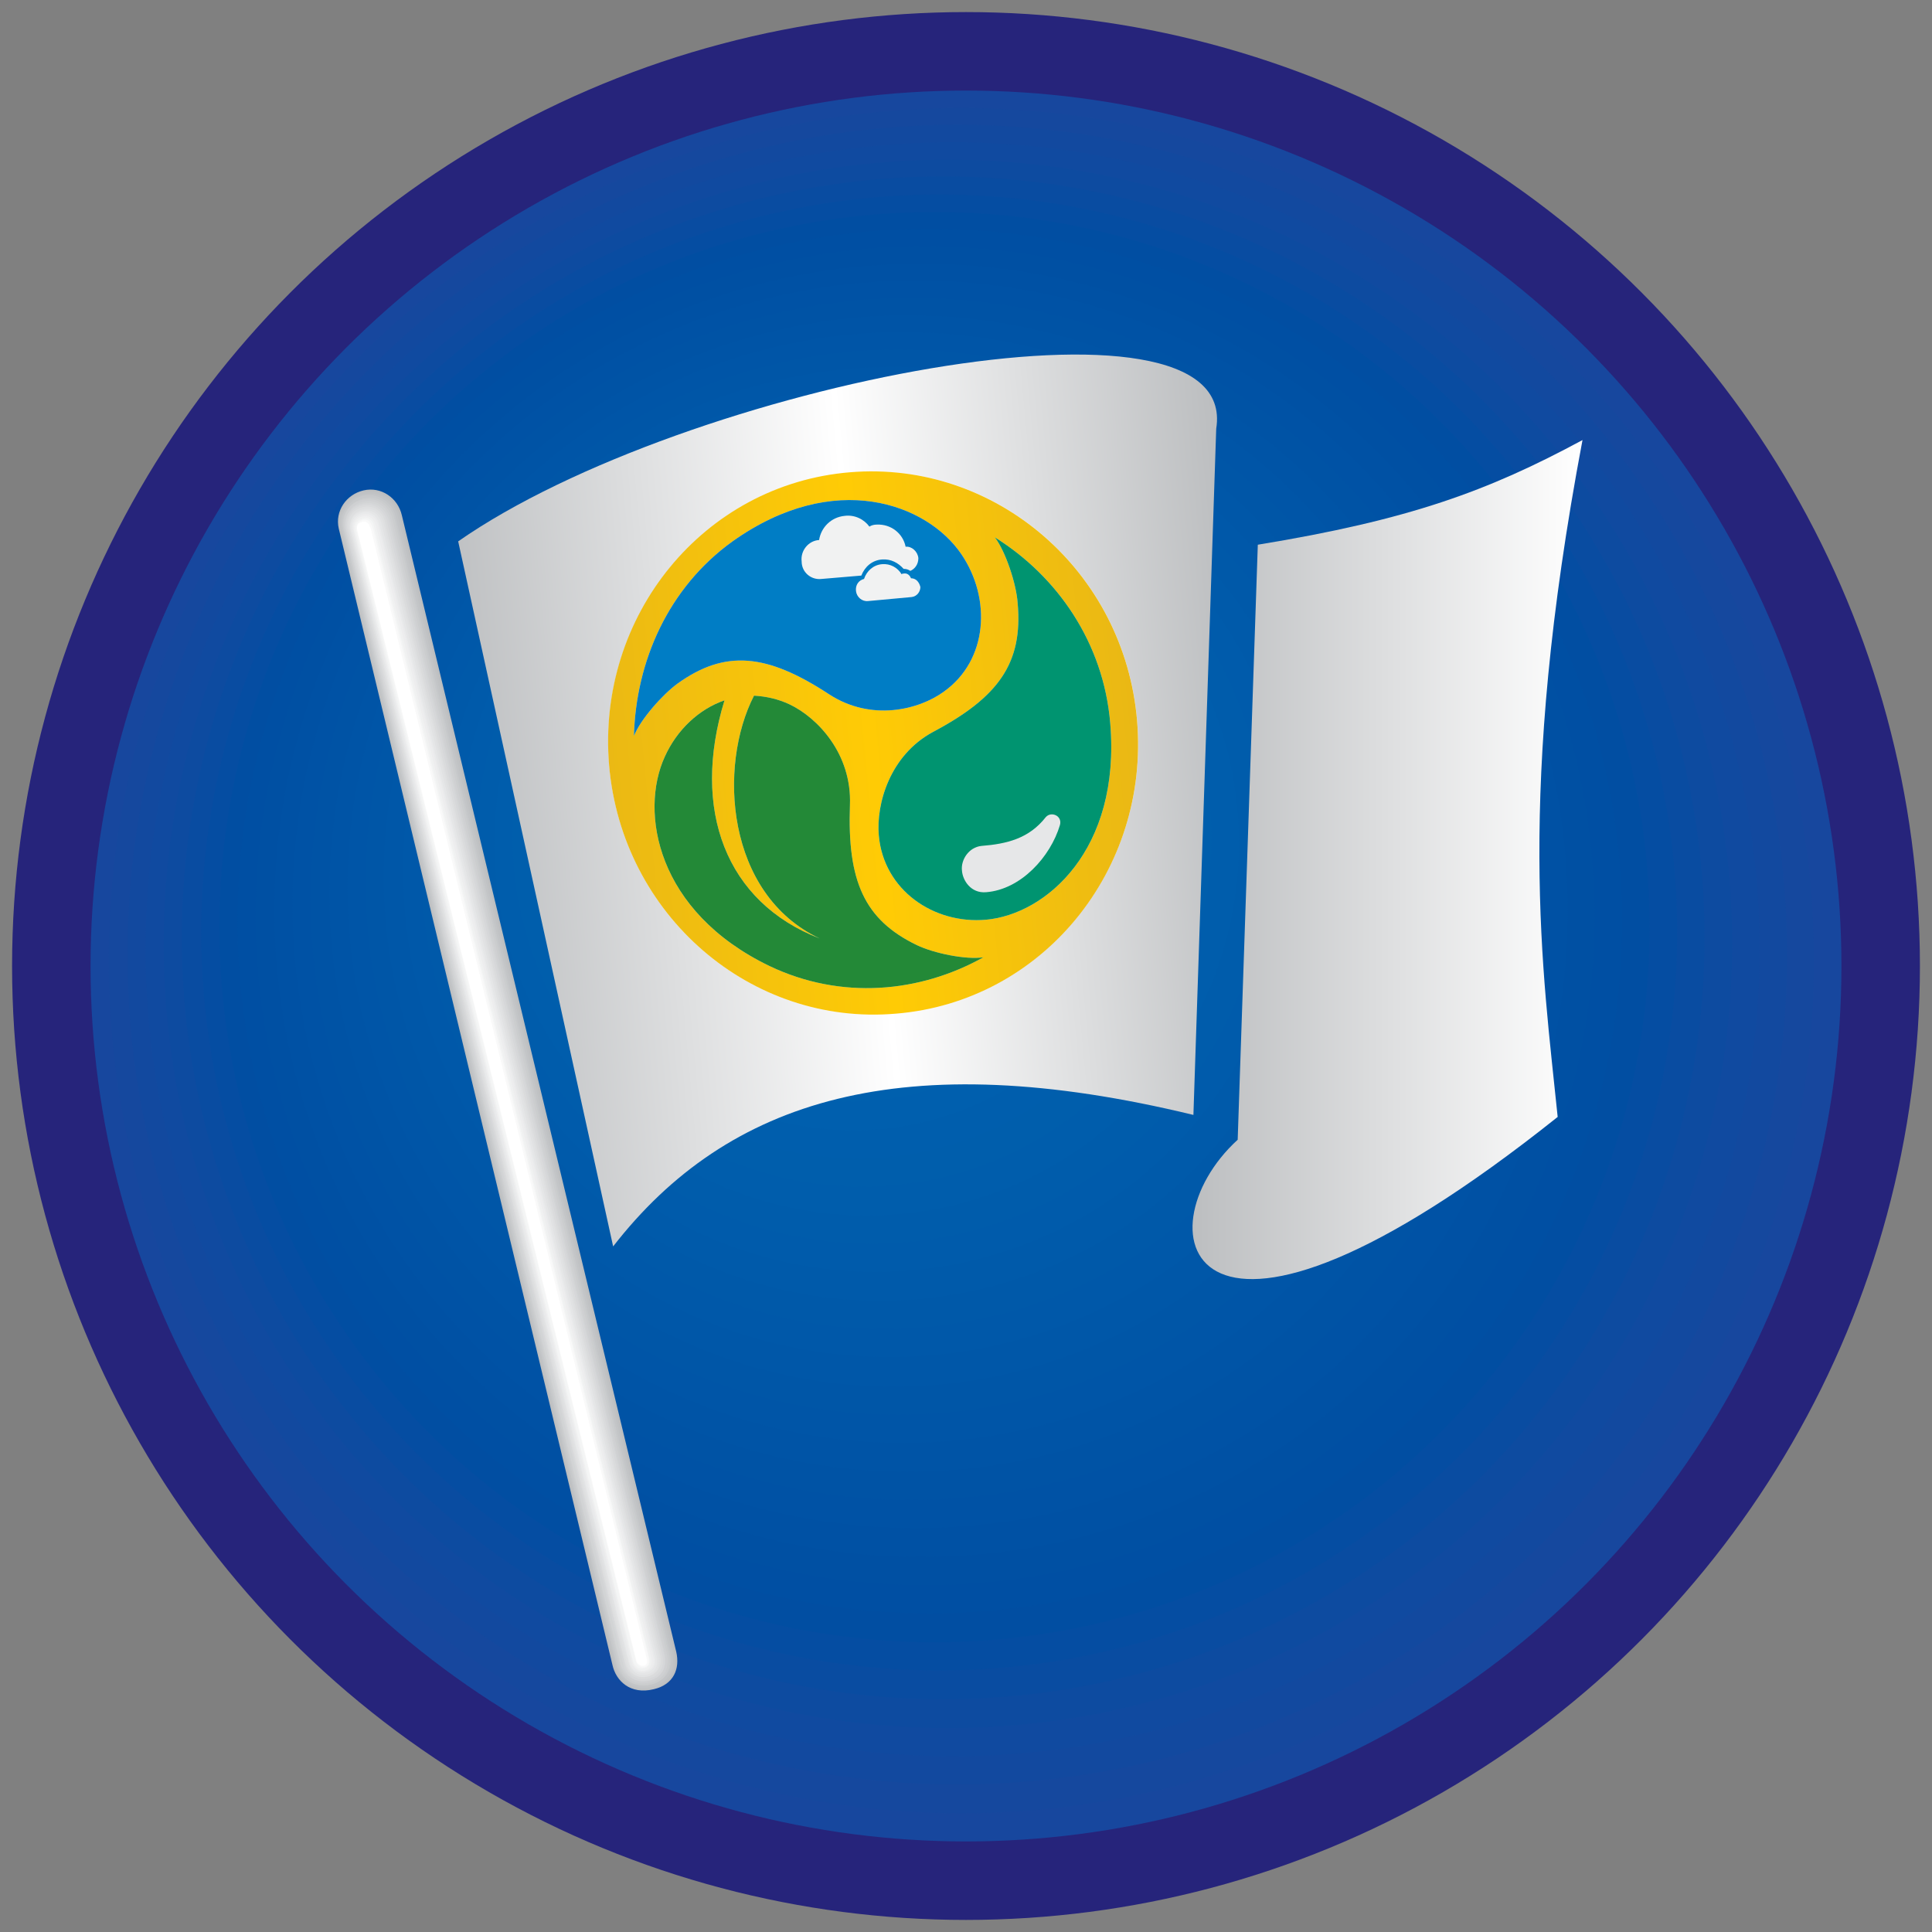 <?xml version="1.0" encoding="utf-8"?>
<!-- Generator: Adobe Illustrator 26.2.1, SVG Export Plug-In . SVG Version: 6.00 Build 0)  -->
<svg version="1.1" xmlns="http://www.w3.org/2000/svg" xmlns:xlink="http://www.w3.org/1999/xlink" x="0px" y="0px"
	 viewBox="0 0 288 288" style="enable-background:new 0 0 288 288;" xml:space="preserve">
<rect x="0" y="0" width="288" height="288" fill="#808080" stroke="none"/>
<style type="text/css">
	.st0{display:none;}
	.st1{fill:#26247B;}
	.st2{fill:#17479E;}
	.st3{fill:#15489E;}
	.st4{fill:#12499F;}
	.st5{fill:#104AA0;}
	.st6{fill:#0D4BA0;}
	.st7{fill:#094CA1;}
	.st8{fill:#054DA2;}
	.st9{fill:#014EA2;}
	.st10{fill:#004FA3;}
	.st11{fill:#0050A3;}
	.st12{fill:#0051A4;}
	.st13{fill:#0052A5;}
	.st14{fill:#0053A5;}
	.st15{fill:#0054A6;}
	.st16{fill:#0055A7;}
	.st17{fill:#0056A7;}
	.st18{fill:#0057A8;}
	.st19{fill:#0058A9;}
	.st20{fill:#0059A9;}
	.st21{fill:#005AAA;}
	.st22{fill:#005BAB;}
	.st23{fill:#005CAB;}
	.st24{fill:#005DAC;}
	.st25{fill:#005EAC;}
	.st26{fill:#005EAD;}
	.st27{fill:#005FAE;}
	.st28{fill:#0060AE;}
	.st29{fill:#0061AF;}
	.st30{fill:#0062B0;}
	.st31{fill:#0063B0;}
	.st32{fill:#0064B1;}
	.st33{fill:#0065B2;}
	.st34{fill:#0066B3;}
	.st35{fill:#BCBEC0;}
	.st36{fill:#C0C2C4;}
	.st37{fill:#C3C5C7;}
	.st38{fill:#C7C9CB;}
	.st39{fill:#CBCDCE;}
	.st40{fill:#CFD0D2;}
	.st41{fill:#D2D4D5;}
	.st42{fill:#D6D7D9;}
	.st43{fill:#DADBDC;}
	.st44{fill:#DEDFE0;}
	.st45{fill:#E1E2E3;}
	.st46{fill:#E5E6E7;}
	.st47{fill:#E9EAEB;}
	.st48{fill:#EDEDEE;}
	.st49{fill:#F0F1F1;}
	.st50{fill:#F4F5F5;}
	.st51{fill:#F9F9F9;}
	.st52{fill:#FFFFFF;}
	.st53{fill:url(#SVGID_1_);}
	.st54{fill:url(#SVGID_00000107550436616127042730000003429783281511412915_);}
	.st55{fill:url(#SVGID_00000080175755226103032940000015091800953501469840_);}
	.st56{opacity:0.75;fill:#FFFFFF;}
	.st57{fill:#238937;}
	.st58{fill:#009470;}
	.st59{fill:#007DC5;}
	.st60{fill:#F1F2F2;}
	.st61{fill:#E6E7E8;}
</style>
<g id="Guides" class="st0">
</g>
<g id="Circle">
	<g>
		<circle class="st1" cx="144" cy="144" r="142.2"/>
	</g>
</g>
<g id="Center">
	<g>
		<g>
			<circle class="st2" cx="144" cy="144" r="130.5"/>
		</g>
		<g>
			<circle class="st3" cx="143.3" cy="143.2" r="127.1"/>
		</g>
		<g>
			<circle class="st4" cx="142.7" cy="142.3" r="123.7"/>
		</g>
		<g>
			<circle class="st5" cx="142" cy="141.5" r="120.3"/>
		</g>
		<g>
			<circle class="st6" cx="141.3" cy="140.7" r="116.9"/>
		</g>
		<g>
			<circle class="st7" cx="140.6" cy="139.8" r="113.5"/>
		</g>
		<g>
			<circle class="st8" cx="140" cy="139" r="110"/>
		</g>
		<g>
			<circle class="st9" cx="139.3" cy="138.2" r="106.6"/>
		</g>
		<g>
			<circle class="st10" cx="138.6" cy="137.3" r="103.2"/>
		</g>
		<g>
			<circle class="st11" cx="137.9" cy="136.5" r="99.8"/>
		</g>
		<g>
			<circle class="st12" cx="137.3" cy="135.7" r="96.4"/>
		</g>
		<g>
			<circle class="st13" cx="136.6" cy="134.8" r="93"/>
		</g>
		<g>
			<circle class="st14" cx="135.9" cy="134" r="89.6"/>
		</g>
		<g>
			<circle class="st15" cx="135.3" cy="133.2" r="86.2"/>
		</g>
		<g>
			<circle class="st16" cx="134.6" cy="132.3" r="82.8"/>
		</g>
		<g>
			<circle class="st17" cx="133.9" cy="131.5" r="79.4"/>
		</g>
		<g>
			<circle class="st18" cx="133.2" cy="130.7" r="76"/>
		</g>
		<g>
			<circle class="st19" cx="132.6" cy="129.8" r="72.5"/>
		</g>
		<g>
			<circle class="st20" cx="131.9" cy="129" r="69.1"/>
		</g>
		<g>
			<circle class="st21" cx="131.2" cy="128.2" r="65.7"/>
		</g>
		<g>
			<circle class="st22" cx="130.5" cy="127.3" r="62.3"/>
		</g>
		<g>
			<circle class="st23" cx="129.9" cy="126.5" r="58.9"/>
		</g>
		<g>
			<circle class="st24" cx="129.2" cy="125.7" r="55.5"/>
		</g>
		<g>
			<circle class="st25" cx="128.5" cy="124.8" r="52.1"/>
		</g>
		<g>
			<circle class="st26" cx="127.8" cy="124" r="48.7"/>
		</g>
		<g>
			<circle class="st27" cx="127.2" cy="123.2" r="45.3"/>
		</g>
		<g>
			<circle class="st28" cx="126.5" cy="122.3" r="41.9"/>
		</g>
		<g>
			<circle class="st29" cx="125.8" cy="121.5" r="38.5"/>
		</g>
		<g>
			<circle class="st30" cx="125.2" cy="120.7" r="35"/>
		</g>
		<g>
			<circle class="st31" cx="124.5" cy="119.8" r="31.6"/>
		</g>
		<g>
			<circle class="st32" cx="123.8" cy="119" r="28.2"/>
		</g>
		<g>
			<circle class="st33" cx="123.1" cy="118.2" r="24.8"/>
		</g>
		<g>
			<circle class="st33" cx="122.5" cy="117.3" r="21.4"/>
		</g>
		<g>
			<circle class="st34" cx="121.8" cy="116.5" r="18"/>
		</g>
	</g>
</g>
<g id="Flag">
	<g>
		<g>
			<path class="st35" d="M91.3,248.2L50.5,78.8c-0.6-2.6,1.1-5.1,3.7-5.7c2.6-0.6,5.1,1.1,5.7,3.7l40.9,169.4
				c0.6,2.6-0.4,4.9-3.3,5.6C93.9,252.7,91.8,250.5,91.3,248.2z"/>
			<path class="st36" d="M59.6,76.9l40.9,169.4c0.5,2.5-0.4,4.7-3.1,5.4c-3.3,0.8-5.3-1.3-5.8-3.4L50.6,78.8c-0.5-2.5,1-4.9,3.5-5.5
				C56.6,72.8,59,74.4,59.6,76.9z"/>
			<path class="st37" d="M59.3,77l40.9,169.3c0.5,2.4-0.4,4.5-2.9,5.1c-3.1,0.8-5-1.2-5.5-3.2l-41-169.3c-0.5-2.4,0.9-4.7,3.3-5.2
				C56.5,73.1,58.8,74.6,59.3,77z"/>
			<path class="st38" d="M59,77.1l40.9,169.2c0.5,2.3-0.4,4.2-2.8,4.8c-3,0.7-4.8-1.2-5.2-3.1L51,78.9c-0.5-2.2,0.9-4.4,3.1-5
				C56.3,73.4,58.5,74.8,59,77.1z"/>
			<path class="st39" d="M58.8,77.3l40.9,169.2c0.5,2.2-0.4,4-2.6,4.6c-2.8,0.7-4.5-1.1-4.9-2.9l-41-169.2c-0.5-2.1,0.8-4.2,3-4.7
				C56.2,73.7,58.3,75.1,58.8,77.3z"/>
			<path class="st40" d="M58.5,77.4l40.9,169.1c0.5,2-0.3,3.8-2.4,4.3c-2.6,0.7-4.2-1-4.6-2.7L51.3,78.9c-0.4-2,0.7-4,2.8-4.4
				C56.1,74,58,75.3,58.5,77.4z"/>
			<path class="st41" d="M58.2,77.5l40.9,169c0.4,1.9-0.3,3.5-2.3,4c-2.4,0.6-3.9-1-4.3-2.5L51.5,79c-0.4-1.9,0.7-3.7,2.6-4.2
				C56,74.3,57.8,75.5,58.2,77.5z"/>
			<path class="st42" d="M58,77.7l41,169c0.4,1.8-0.3,3.3-2.1,3.8c-2.3,0.6-3.7-0.9-4-2.4L51.6,79c-0.4-1.8,0.6-3.5,2.4-3.9
				C55.8,74.6,57.5,75.7,58,77.7z"/>
			<path class="st43" d="M57.7,77.8l41,168.9c0.4,1.7-0.3,3.1-1.9,3.5c-2.1,0.5-3.4-0.8-3.7-2.2L51.8,79c-0.4-1.6,0.5-3.3,2.3-3.7
				C55.7,74.9,57.3,76,57.7,77.8z"/>
			<path class="st44" d="M57.4,77.9l41,168.8c0.4,1.6-0.3,2.8-1.8,3.2c-1.9,0.5-3.1-0.8-3.4-2L52,79c-0.4-1.5,0.4-3,2.1-3.4
				C55.6,75.2,57.1,76.2,57.4,77.9z"/>
			<path class="st45" d="M57.2,78.1l41,168.8c0.3,1.5-0.3,2.6-1.6,3c-1.7,0.4-2.8-0.7-3.1-1.8L52.2,79.1c-0.3-1.4,0.4-2.8,1.9-3.2
				C55.5,75.5,56.8,76.4,57.2,78.1z"/>
			<path class="st46" d="M56.9,78.2l41,168.7c0.3,1.4-0.2,2.4-1.4,2.7c-1.6,0.4-2.5-0.7-2.8-1.7L52.3,79.1c-0.3-1.3,0.3-2.6,1.7-2.9
				C55.4,75.8,56.6,76.6,56.9,78.2z"/>
			<path class="st47" d="M56.6,78.3l41,168.6c0.3,1.3-0.2,2.2-1.3,2.4c-1.4,0.3-2.3-0.6-2.5-1.5L52.5,79.1c-0.3-1.2,0.2-2.3,1.6-2.7
				C55.2,76.1,56.3,76.9,56.6,78.3z"/>
			<path class="st48" d="M56.4,78.4l41,168.6c0.3,1.2-0.2,1.9-1.1,2.1c-1.2,0.3-2-0.5-2.2-1.3L52.7,79.1c-0.3-1.1,0.2-2.1,1.4-2.4
				C55.1,76.4,56.1,77.1,56.4,78.4z"/>
			<path class="st49" d="M56.1,78.6l41,168.5c0.2,1.1-0.2,1.7-0.9,1.9c-1,0.3-1.7-0.5-1.9-1.2L52.8,79.2c-0.2-0.9,0.1-1.9,1.2-2.2
				C55,76.7,55.8,77.3,56.1,78.6z"/>
			<path class="st50" d="M55.8,78.7l41,168.4c0.2,1-0.2,1.5-0.8,1.6c-0.9,0.2-1.4-0.4-1.6-1L53,79.2c-0.2-0.8,0-1.6,1.1-1.9
				C54.9,77,55.6,77.5,55.8,78.7z"/>
			<path class="st51" d="M55.6,78.8l41.1,168.4c0.2,0.9-0.2,1.2-0.6,1.3c-0.7,0.2-1.2-0.4-1.3-0.8L53.2,79.2c-0.2-0.7,0-1.4,0.9-1.7
				C54.8,77.3,55.3,77.8,55.6,78.8z"/>
			<path class="st52" d="M94.9,247.7L53.3,79.2c-0.2-0.6-0.1-1.2,0.7-1.4c0.6-0.2,1,0.2,1.3,1.1l41.1,168.3c0.2,0.8-0.1,1-0.4,1.1
				C95.4,248.4,95.1,248,94.9,247.7z"/>
		</g>
	</g>
	<linearGradient id="SVGID_1_" gradientUnits="userSpaceOnUse" x1="177.79" y1="128.131" x2="235.899" y2="128.131">
		<stop  offset="0" style="stop-color:#BCBEC0"/>
		<stop  offset="1" style="stop-color:#FFFFFF"/>
	</linearGradient>
	<path class="st53" d="M187.5,81.2l-3,88.7c-14.9,13.6-7.6,40.7,47.7-3.4c-2.2-21.7-6.3-48,3.7-100.9
		C221.8,73.2,210.1,77.5,187.5,81.2z"/>
	
		<linearGradient id="SVGID_00000046299868189727685270000002411522123300535726_" gradientUnits="userSpaceOnUse" x1="68.706" y1="124.395" x2="185.652" y2="113.675">
		<stop  offset="0" style="stop-color:#BCBEC0"/>
		<stop  offset="0.523" style="stop-color:#FFFFFF"/>
		<stop  offset="1" style="stop-color:#BCBEC0"/>
	</linearGradient>
	<path style="fill:url(#SVGID_00000046299868189727685270000002411522123300535726_);" d="M177.9,166.2l3.4-102.3
		c3.7-22.9-79.3-6.7-113,16.8l23.1,105.1C108.5,163.8,134.6,155.7,177.9,166.2z"/>
</g>
<g id="Circle_00000094616773926887925090000008678909443365202604_">
	
		<ellipse transform="matrix(0.996 -8.593610e-02 8.593610e-02 0.996 -9.038 11.597)" class="st52" cx="130.2" cy="110.8" rx="39.5" ry="40.5"/>
	<g>
		
			<linearGradient id="SVGID_00000077286108463868004250000001245587775603355008_" gradientUnits="userSpaceOnUse" x1="79.706" y1="115.675" x2="177.634" y2="106.178">
			<stop  offset="0" style="stop-color:#E5B418"/>
			<stop  offset="0.512" style="stop-color:#FFCB05"/>
			<stop  offset="1" style="stop-color:#E5B418"/>
		</linearGradient>
		<path style="fill:url(#SVGID_00000077286108463868004250000001245587775603355008_);" d="M169.5,107.4
			c1.9,22.3-14.1,41.9-35.9,43.7c-21.7,1.9-40.9-14.7-42.8-37c-1.9-22.3,14.1-41.9,35.9-43.7C148.4,68.6,167.6,85.1,169.5,107.4z"/>
	</g>
</g>
<g id="Leaf_Norm">
	<g>
		<path class="st56" d="M136.7,140.9c-7.9-3.8-10.4-9.6-10-20.9c0.3-7.6-4.8-13-9-15c-1.7-0.8-3.5-1.2-5.3-1.3
			c-5.4,10.5-4.2,29.6,9.8,36.2c-14-5.4-19.2-19.2-14.2-35.5c-3.8,1.3-7.1,4.4-8.9,8.4c-3.8,8.3-1.2,23.1,15.6,31.2
			c10.7,5.1,22.4,4,31.9-1.3C144,143.1,139.2,142.1,136.7,140.9z"/>
		<path class="st56" d="M148.3,80.1c9.3,5.8,16.2,15.7,17.2,27.7c1.6,18.9-9.6,28.5-18.5,29.3c-7.8,0.7-15.3-4.4-16-12.6
			c-0.4-4.6,1.6-11.9,8.1-15.4c9.8-5.2,13.4-10.3,12.6-19.2C151.5,87,149.9,82.2,148.3,80.1z M155.9,121.8c-2.5,3.2-5.8,4-9.6,4.3
			c-1.9,0.2-3.1,2.1-2.9,3.7c0.1,1.4,1.3,3.4,3.6,3.2c5.2-0.4,9.6-5.3,11-10C158.4,121.6,156.7,120.9,155.9,121.8z"/>
		<path class="st56" d="M94.5,109.7c0.3-11.1,5.1-22.1,14.7-29c15.2-10.8,29-5.6,34.1,1.9c4.5,6.6,4,15.8-2.6,20.5
			c-3.7,2.7-10.8,4.5-17.1,0.4c-9.3-6.1-15.5-6.7-22.6-1.6C98.8,103.5,95.5,107.2,94.5,109.7z"/>
		<path class="st57" d="M136.7,140.9c-7.9-3.8-10.4-9.6-10-20.9c0.3-7.6-4.8-13-9-15c-1.7-0.8-3.5-1.2-5.3-1.3
			c-5.4,10.5-4.2,29.6,9.8,36.2c-14-5.4-19.2-19.2-14.2-35.5c-3.8,1.3-7.1,4.4-8.9,8.4c-3.8,8.3-1.2,23.1,15.6,31.2
			c10.7,5.1,22.4,4,31.9-1.3C144,143.1,139.2,142.1,136.7,140.9z"/>
		<path class="st58" d="M148.3,80.1c9.3,5.8,16.2,15.7,17.2,27.7c1.6,18.9-9.6,28.5-18.5,29.3c-7.8,0.7-15.3-4.4-16-12.6
			c-0.4-4.6,1.6-11.9,8.1-15.4c9.8-5.2,13.4-10.3,12.6-19.2C151.5,87,149.9,82.2,148.3,80.1z"/>
		<path class="st59" d="M94.5,109.7c0.3-11.1,5.1-22.1,14.7-29c15.2-10.8,29-5.6,34.1,1.9c4.5,6.6,4,15.8-2.6,20.5
			c-3.7,2.7-10.8,4.5-17.1,0.4c-9.3-6.1-15.5-6.7-22.6-1.6C98.8,103.5,95.5,107.2,94.5,109.7z"/>
	</g>
	<path class="st60" d="M135.8,86.2c-0.2-0.5-0.6-0.8-1.1-0.7c-0.1,0-0.2,0-0.3,0.1c-0.6-1-1.7-1.6-2.9-1.5c-1.3,0.1-2.3,1-2.7,2.2
		c-0.8,0.2-1.3,0.9-1.2,1.8c0.1,0.9,0.9,1.6,1.8,1.5l6.5-0.6c0.8-0.1,1.3-0.8,1.3-1.5C137,86.7,136.5,86.2,135.8,86.2z"/>
	<path class="st60" d="M122.5,86.3l5.9-0.5c0.5-1.3,1.6-2.3,3.1-2.4c1.3-0.1,2.4,0.5,3.2,1.4c0,0,0,0,0,0c0.4,0,0.7,0.1,1,0.3
		c0.7-0.3,1.2-1,1.2-1.9c-0.1-1-1-1.8-1.9-1.7l0,0l0,0c-0.4-2-2.2-3.4-4.3-3.3c-0.4,0-0.8,0.1-1.1,0.3c-0.8-1.1-2.2-1.8-3.7-1.6
		c-2,0.2-3.5,1.7-3.8,3.6c0,0,0,0,0,0c-1.6,0.1-2.8,1.6-2.6,3.2C119.5,85.3,120.9,86.5,122.5,86.3z"/>
	<path class="st61" d="M155.9,121.8c-2.5,3.2-5.8,4-9.6,4.3c-1.9,0.2-3.1,2.1-2.9,3.7c0.1,1.4,1.3,3.4,3.6,3.2
		c5.2-0.4,9.6-5.3,11-10C158.4,121.6,156.7,120.9,155.9,121.8z"/>
</g>
</svg>
